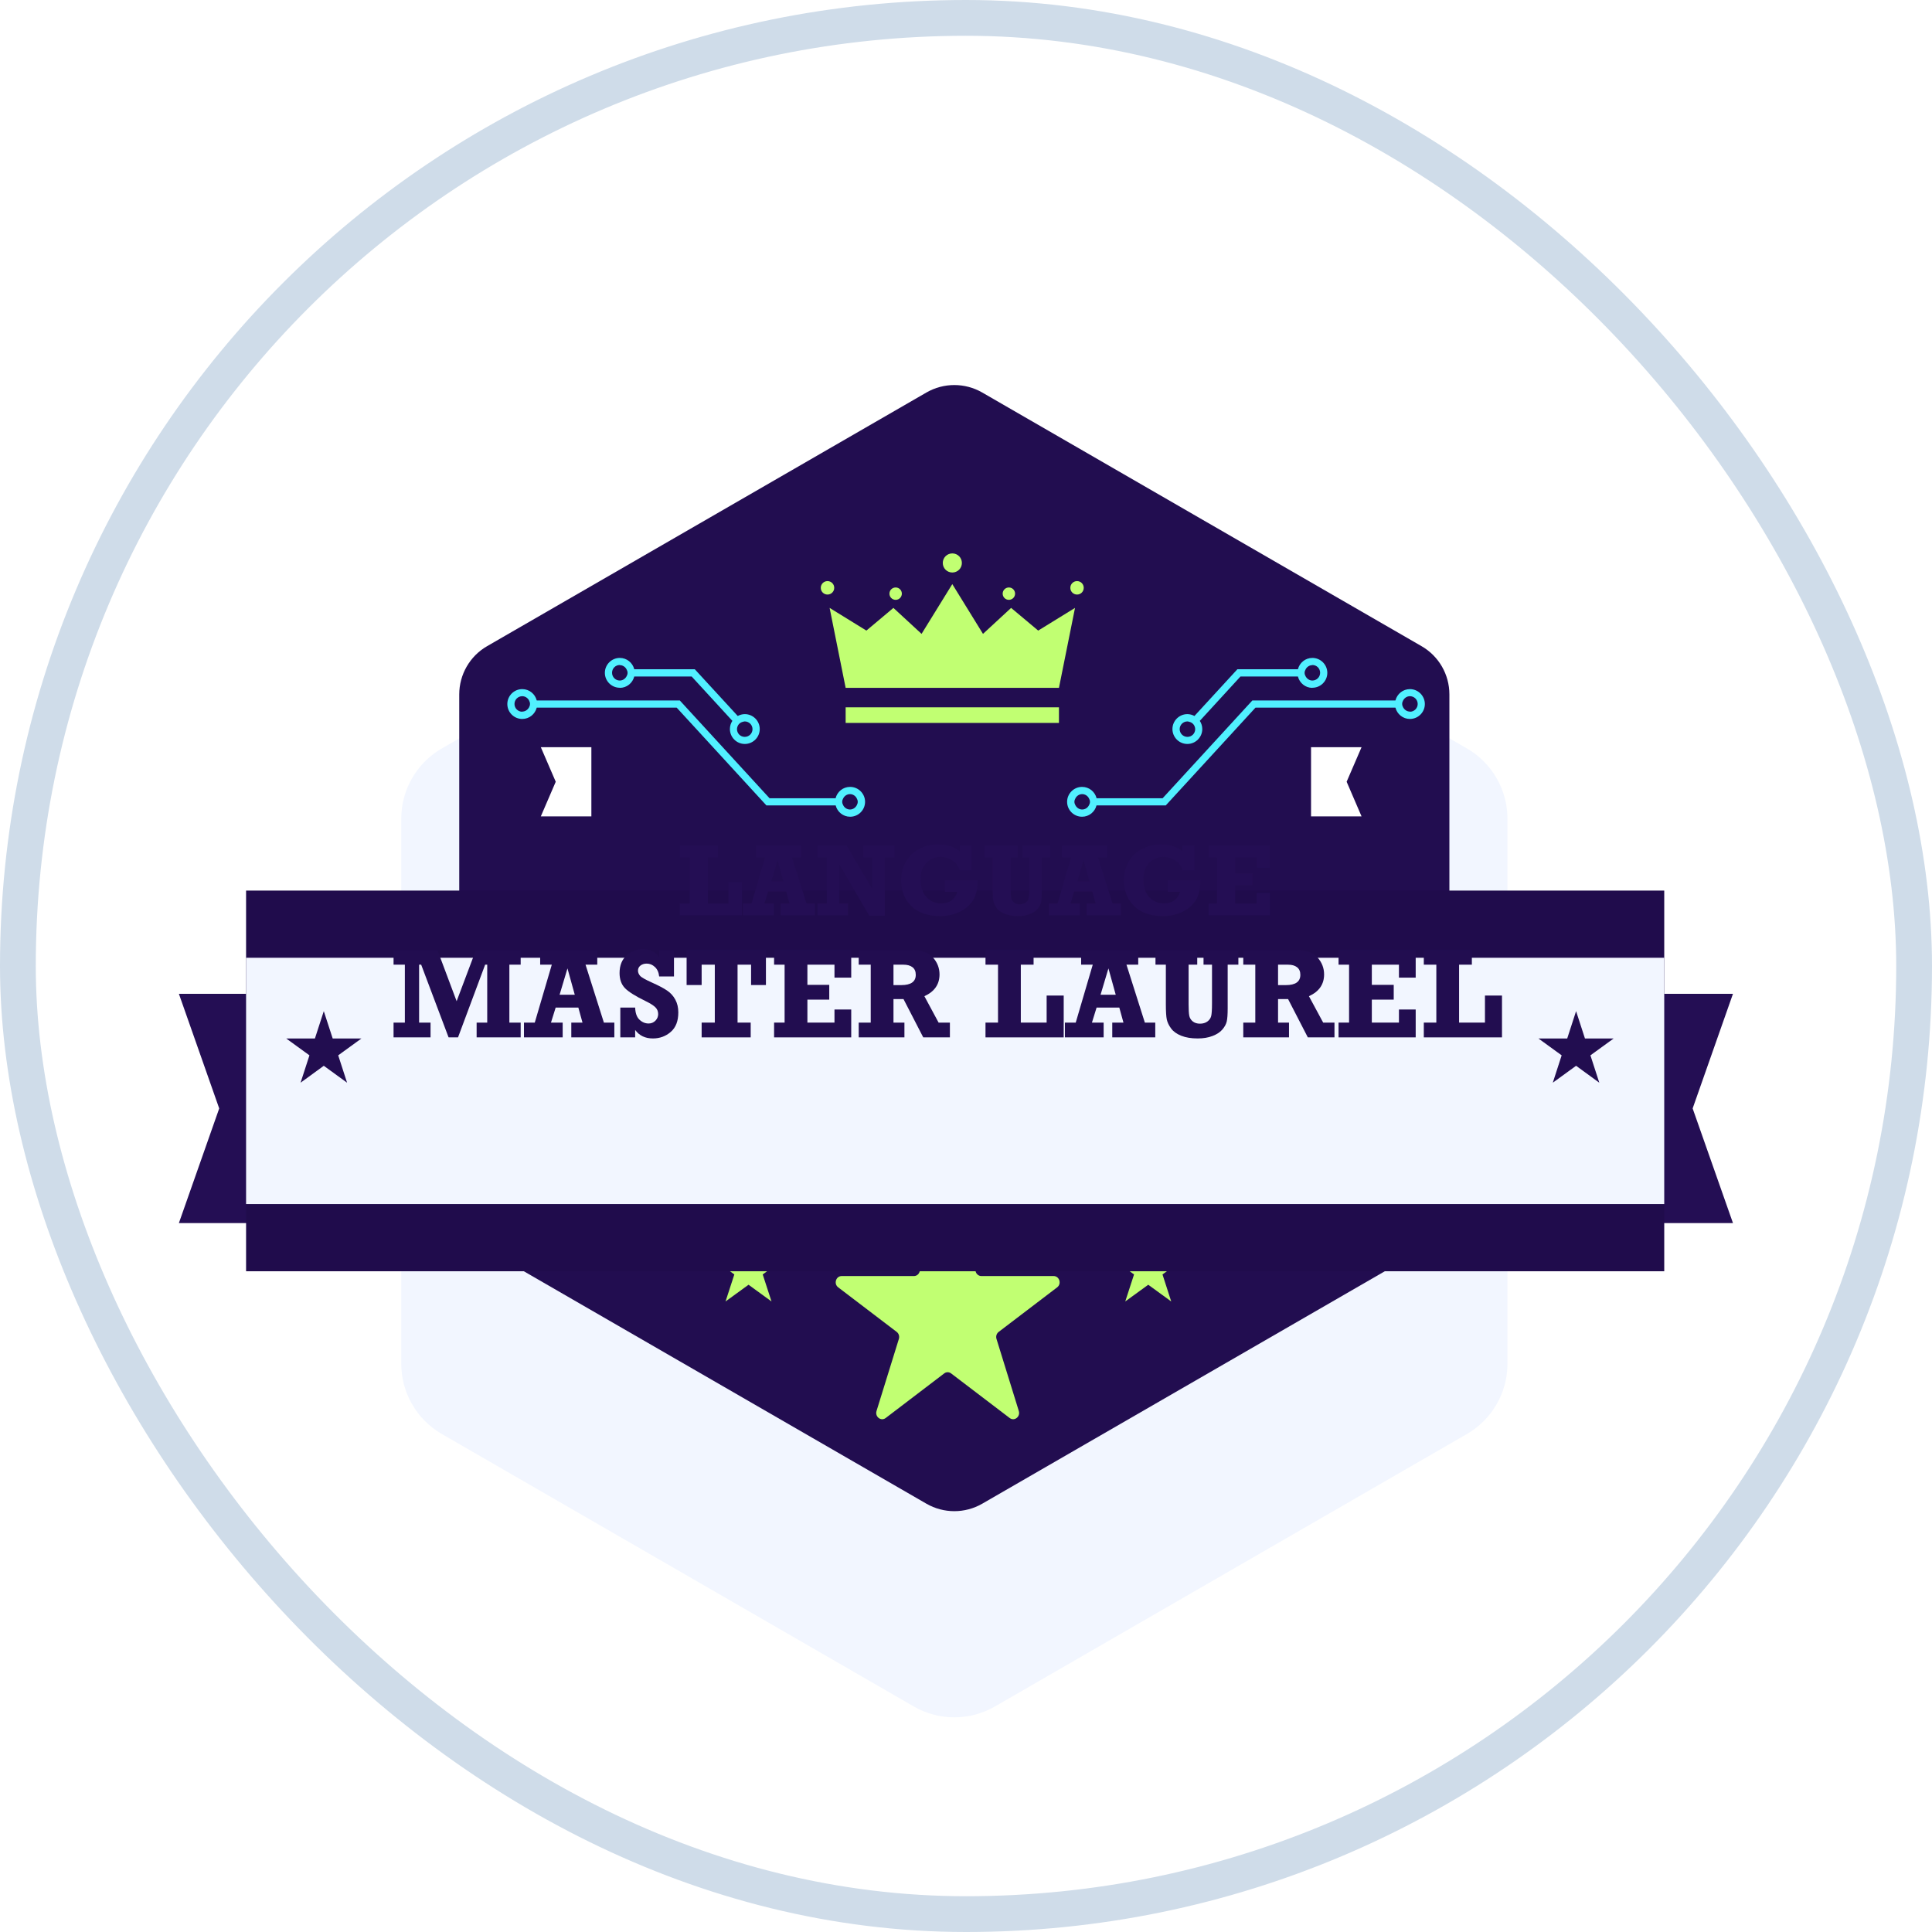 <svg width="54" height="54" viewBox="0 0 54 54" fill="none" xmlns="http://www.w3.org/2000/svg">
<g id="Gold Award">
<rect x="0.5" y="0.5" width="53" height="53" rx="26.5" stroke="#CFDCE9"/>
<g id="Group 25">
<g id="Vector" filter="url(#filter0_d_870_3752)">
<path d="M11.215 18.883V34.117C11.215 34.926 11.647 35.675 12.348 36.08L25.541 43.697C26.242 44.101 27.105 44.101 27.808 43.697L41.002 36.08C41.702 35.675 42.134 34.926 42.134 34.117V18.883C42.134 18.074 41.702 17.325 41.002 16.92L27.808 9.304C27.107 8.899 26.244 8.899 25.541 9.304L12.348 16.92C11.647 17.325 11.215 18.074 11.215 18.883Z" fill="#F2F6FF"/>
</g>
<path id="Vector_2" d="M12.836 19.409V33.591C12.836 34.148 13.132 34.661 13.614 34.939L25.895 42.03C26.377 42.307 26.97 42.307 27.452 42.03L39.733 34.939C40.215 34.661 40.511 34.146 40.511 33.591V19.409C40.511 18.852 40.215 18.339 39.733 18.061L27.452 10.97C26.97 10.693 26.377 10.693 25.895 10.97L13.614 18.061C13.132 18.339 12.836 18.854 12.836 19.409Z" fill="#220D50"/>
<g id="Group">
<path id="Vector_3" d="M15.116 22.818H16.529V20.884H15.116L15.533 21.85L15.116 22.818Z" fill="white"/>
<path id="Vector_4" d="M38.056 20.884H36.644V22.818H38.056L37.639 21.85L38.056 20.884Z" fill="white"/>
</g>
<g id="Group_2">
<path id="Vector_5" d="M29.018 17.625L28.261 16.991L27.475 17.717L26.617 16.326L25.758 17.717L24.971 16.991L24.216 17.625L23.188 16.991L23.636 19.226H29.598L30.047 16.991L29.018 17.625Z" fill="#C1FF72"/>
<path id="Vector_6" d="M29.598 19.77H23.636V20.206H29.598V19.77Z" fill="#C1FF72"/>
<g id="Group_3">
<path id="Vector_7" d="M25.034 16.766C25.129 16.766 25.207 16.688 25.207 16.593C25.207 16.497 25.129 16.42 25.034 16.42C24.938 16.42 24.86 16.497 24.86 16.593C24.86 16.688 24.938 16.766 25.034 16.766Z" fill="#C1FF72"/>
<path id="Vector_8" d="M23.317 16.43C23.317 16.534 23.233 16.618 23.129 16.618C23.025 16.618 22.941 16.534 22.941 16.43C22.941 16.326 23.025 16.242 23.129 16.242C23.233 16.242 23.317 16.326 23.317 16.43Z" fill="#C1FF72"/>
<path id="Vector_9" d="M28.198 16.766C28.294 16.766 28.372 16.688 28.372 16.593C28.372 16.497 28.294 16.42 28.198 16.42C28.103 16.42 28.025 16.497 28.025 16.593C28.025 16.688 28.103 16.766 28.198 16.766Z" fill="#C1FF72"/>
<path id="Vector_10" d="M26.885 15.735C26.885 15.883 26.766 16.002 26.618 16.002C26.47 16.002 26.351 15.883 26.351 15.735C26.351 15.587 26.47 15.468 26.618 15.468C26.766 15.468 26.885 15.587 26.885 15.735Z" fill="#C1FF72"/>
<path id="Vector_11" d="M29.916 16.43C29.916 16.534 30 16.618 30.104 16.618C30.208 16.618 30.291 16.534 30.291 16.43C30.291 16.326 30.208 16.242 30.104 16.242C30 16.242 29.916 16.326 29.916 16.43Z" fill="#C1FF72"/>
</g>
</g>
<g id="Group_4">
<path id="Vector_12" d="M20.922 34.398L21.168 35.154H21.961L21.318 35.621L21.564 36.376L20.922 35.909L20.279 36.376L20.525 35.621L19.883 35.154H20.678L20.922 34.398Z" fill="#C1FF72"/>
<path id="Vector_13" d="M17.924 33.873L18.112 34.45H18.721L18.229 34.809L18.416 35.387L17.924 35.031L17.431 35.387L17.619 34.809L17.127 34.45H17.736L17.924 33.873Z" fill="#C1FF72"/>
<path id="Vector_14" d="M32.094 34.398L31.849 35.154H31.055L31.697 35.621L31.451 36.376L32.094 35.909L32.736 36.376L32.492 35.621L33.135 35.154H32.34L32.094 34.398Z" fill="#C1FF72"/>
<path id="Vector_15" d="M35.093 33.873L34.903 34.45H34.296L34.788 34.809L34.6 35.387L35.093 35.031L35.583 35.387L35.395 34.809L35.888 34.45H35.281L35.093 33.873Z" fill="#C1FF72"/>
</g>
<path id="Vector_16" d="M5 27.777H11.302V34.185H5L6.127 30.981L5 27.777Z" fill="#240E54"/>
<path id="Vector_17" d="M48.437 27.777H42.134V34.185H48.437L47.31 30.981L48.437 27.777Z" fill="#240E54"/>
<path id="Vector_18" d="M7.864 30.593L11.302 34.185V30.593H7.864Z" fill="#4D25A7"/>
<path id="Vector_19" d="M45.572 30.593L42.134 34.185V30.593H45.572Z" fill="#4D25A7"/>
<path id="Vector_20" d="M26.648 33.53L27.272 35.546C27.294 35.618 27.359 35.666 27.429 35.666H29.45C29.611 35.666 29.678 35.882 29.549 35.981L27.913 37.227C27.854 37.272 27.83 37.35 27.852 37.422L28.476 39.438C28.525 39.599 28.351 39.733 28.221 39.634L26.585 38.388C26.526 38.343 26.447 38.343 26.39 38.388L24.755 39.634C24.625 39.733 24.45 39.599 24.499 39.438L25.124 37.422C25.145 37.35 25.122 37.272 25.063 37.227L23.427 35.981C23.297 35.882 23.364 35.666 23.525 35.666H25.546C25.619 35.666 25.681 35.616 25.703 35.546L26.328 33.53C26.377 33.369 26.595 33.369 26.644 33.53H26.648Z" fill="#C1FF72"/>
<g id="Group 22">
<path id="Vector_21" d="M23.759 21.994C23.563 21.994 23.401 22.129 23.355 22.311H21.509L19.001 19.578H15.002C14.956 19.396 14.793 19.261 14.597 19.261C14.367 19.261 14.18 19.449 14.18 19.678C14.18 19.908 14.367 20.095 14.597 20.095C14.793 20.095 14.956 19.96 15.002 19.778H18.913L21.421 22.511H23.357C23.403 22.693 23.566 22.828 23.762 22.828C23.991 22.828 24.179 22.641 24.179 22.411C24.179 22.182 23.991 21.994 23.762 21.994H23.759ZM14.597 19.893C14.478 19.893 14.38 19.797 14.38 19.676C14.38 19.555 14.478 19.459 14.597 19.459C14.678 19.459 14.749 19.507 14.785 19.574C14.801 19.605 14.814 19.636 14.814 19.674C14.814 19.712 14.801 19.745 14.785 19.774C14.747 19.841 14.678 19.889 14.597 19.889V19.893ZM23.974 22.411C23.974 22.449 23.962 22.482 23.945 22.511C23.908 22.578 23.839 22.626 23.757 22.626C23.676 22.626 23.605 22.578 23.57 22.511C23.553 22.48 23.54 22.449 23.54 22.411C23.54 22.373 23.553 22.34 23.57 22.311C23.605 22.244 23.676 22.196 23.757 22.196C23.839 22.196 23.91 22.244 23.945 22.311C23.962 22.342 23.974 22.373 23.974 22.411Z" fill="#51F0FF"/>
<path id="Vector_22" d="M17.323 19.226C17.52 19.226 17.682 19.09 17.728 18.908H19.332L20.47 20.148C20.426 20.214 20.401 20.294 20.401 20.377C20.401 20.607 20.588 20.794 20.818 20.794C21.047 20.794 21.235 20.607 21.235 20.377C21.235 20.148 21.047 19.96 20.818 19.96C20.745 19.96 20.678 19.981 20.62 20.012L19.42 18.706H17.728C17.682 18.524 17.52 18.389 17.323 18.389C17.094 18.389 16.906 18.577 16.906 18.806C16.906 19.036 17.094 19.223 17.323 19.223V19.226ZM21.033 20.379C21.033 20.498 20.937 20.596 20.816 20.596C20.695 20.596 20.599 20.5 20.599 20.379C20.599 20.354 20.605 20.331 20.613 20.308C20.636 20.241 20.693 20.191 20.764 20.175C20.78 20.171 20.797 20.164 20.816 20.164C20.935 20.164 21.033 20.26 21.033 20.381V20.379ZM17.323 18.591C17.405 18.591 17.476 18.639 17.511 18.706C17.528 18.737 17.541 18.769 17.541 18.806C17.541 18.844 17.528 18.877 17.511 18.906C17.474 18.973 17.405 19.021 17.323 19.021C17.205 19.021 17.107 18.925 17.107 18.804C17.107 18.683 17.203 18.587 17.323 18.587V18.591Z" fill="#51F0FF"/>
</g>
<g id="Group 24">
<path id="Vector_23" d="M30.245 21.994C30.442 21.994 30.604 22.129 30.65 22.311H32.496L35.004 19.578H39.003C39.049 19.396 39.212 19.261 39.408 19.261C39.637 19.261 39.825 19.449 39.825 19.678C39.825 19.908 39.637 20.095 39.408 20.095C39.212 20.095 39.049 19.96 39.003 19.778H35.092L32.584 22.511H30.648C30.602 22.693 30.439 22.828 30.243 22.828C30.014 22.828 29.826 22.641 29.826 22.411C29.826 22.182 30.014 21.994 30.243 21.994H30.245ZM39.408 19.893C39.527 19.893 39.625 19.797 39.625 19.676C39.625 19.555 39.527 19.459 39.408 19.459C39.327 19.459 39.256 19.507 39.22 19.574C39.203 19.605 39.191 19.636 39.191 19.674C39.191 19.712 39.203 19.745 39.22 19.774C39.258 19.841 39.327 19.889 39.408 19.889V19.893ZM30.03 22.411C30.03 22.449 30.043 22.482 30.06 22.511C30.097 22.578 30.166 22.626 30.247 22.626C30.329 22.626 30.4 22.578 30.435 22.511C30.452 22.48 30.465 22.449 30.465 22.411C30.465 22.373 30.452 22.34 30.435 22.311C30.4 22.244 30.329 22.196 30.247 22.196C30.166 22.196 30.095 22.244 30.06 22.311C30.043 22.342 30.03 22.373 30.03 22.411Z" fill="#51F0FF"/>
<path id="Vector_24" d="M36.681 19.226C36.485 19.226 36.323 19.09 36.277 18.908H34.672L33.535 20.148C33.579 20.214 33.604 20.294 33.604 20.377C33.604 20.607 33.416 20.794 33.187 20.794C32.958 20.794 32.77 20.607 32.77 20.377C32.77 20.148 32.958 19.96 33.187 19.96C33.26 19.96 33.327 19.981 33.385 20.012L34.585 18.706H36.277C36.323 18.524 36.485 18.389 36.681 18.389C36.911 18.389 37.099 18.577 37.099 18.806C37.099 19.036 36.911 19.223 36.681 19.223V19.226ZM32.972 20.379C32.972 20.498 33.068 20.596 33.189 20.596C33.31 20.596 33.406 20.5 33.406 20.379C33.406 20.354 33.4 20.331 33.392 20.308C33.368 20.241 33.312 20.191 33.241 20.175C33.225 20.171 33.208 20.164 33.189 20.164C33.07 20.164 32.972 20.26 32.972 20.381V20.379ZM36.681 18.591C36.6 18.591 36.529 18.639 36.494 18.706C36.477 18.737 36.464 18.769 36.464 18.806C36.464 18.844 36.477 18.877 36.494 18.906C36.531 18.973 36.6 19.021 36.681 19.021C36.8 19.021 36.898 18.925 36.898 18.804C36.898 18.683 36.802 18.587 36.681 18.587V18.591Z" fill="#51F0FF"/>
</g>
<g id="Group 23">
<g id="Group 13">
<g id="Group 11" filter="url(#filter1_d_870_3752)">
<path id="Vector_25" d="M46.516 20.892H6.878V31.532H46.516V20.892Z" fill="#200C4C"/>
<path id="Vector_26" d="M46.516 22.77H6.878V29.654H46.516V22.77Z" fill="#F2F6FF"/>
<g id="Group_5">
<path id="Vector_27" d="M9.05 24.262L9.299 25.026H10.102L9.453 25.497L9.701 26.262L9.05 25.789L8.401 26.262L8.649 25.497L8 25.026H8.802L9.05 24.262Z" fill="#220D50"/>
<path id="Vector_28" d="M44.052 24.262L44.3 25.026H45.102L44.453 25.497L44.701 26.262L44.052 25.789L43.401 26.262L43.649 25.497L43 25.026H43.804L44.052 24.262Z" fill="#220D50"/>
</g>
</g>
</g>
<g id="Group 21">
<g id="Language">
<path d="M19 25.581V25.252H19.278V23.964H19V23.635H20.069V23.964H19.785V25.252H20.359V24.651H20.738V25.581H19Z" fill="#240E54"/>
<path d="M22.775 25.252V25.581H21.818V25.252H22.067L21.975 24.918H21.47L21.366 25.252H21.627V25.581H20.765V25.252H21.006L21.385 23.964H21.126V23.635H22.396V23.964H22.134L22.543 25.252H22.775ZM21.895 24.632L21.733 24.046L21.558 24.632H21.895Z" fill="#240E54"/>
<path d="M22.849 25.581V25.252H23.109V23.964H22.849V23.635H23.664L24.382 24.849V23.964H24.129V23.635H25.001V23.964H24.729V25.595H24.295L23.456 24.153V25.252H23.701V25.581H22.849Z" fill="#240E54"/>
<path d="M26.414 24.927V24.599H27.326C27.326 24.835 27.283 25.022 27.197 25.16C27.112 25.298 26.988 25.406 26.825 25.485C26.663 25.565 26.481 25.604 26.278 25.604C25.927 25.604 25.657 25.51 25.468 25.322C25.281 25.134 25.187 24.894 25.187 24.604C25.187 24.403 25.234 24.225 25.327 24.072C25.421 23.917 25.546 23.8 25.703 23.722C25.861 23.643 26.032 23.604 26.217 23.604C26.478 23.604 26.681 23.668 26.827 23.795V23.635H27.157V24.326H26.827C26.792 24.209 26.724 24.118 26.621 24.05C26.518 23.983 26.408 23.95 26.291 23.95C26.136 23.95 26.004 24.005 25.895 24.115C25.786 24.224 25.732 24.375 25.732 24.569C25.732 24.791 25.787 24.96 25.898 25.077C26.009 25.193 26.144 25.25 26.303 25.25C26.421 25.25 26.518 25.222 26.596 25.165C26.673 25.108 26.727 25.029 26.757 24.927H26.414Z" fill="#240E54"/>
<path d="M27.512 23.964V23.635H28.441V23.964H28.249V24.843C28.249 24.961 28.254 25.046 28.263 25.098C28.273 25.149 28.299 25.192 28.341 25.225C28.383 25.259 28.436 25.276 28.501 25.276C28.567 25.276 28.622 25.26 28.666 25.228C28.71 25.196 28.738 25.157 28.75 25.109C28.763 25.062 28.769 24.965 28.769 24.818V23.964H28.58V23.635H29.355V23.964H29.117V24.937C29.117 25.07 29.11 25.166 29.096 25.227C29.082 25.286 29.05 25.346 29 25.406C28.95 25.465 28.877 25.512 28.78 25.55C28.685 25.586 28.576 25.604 28.452 25.604C28.308 25.604 28.186 25.584 28.084 25.544C27.983 25.503 27.908 25.449 27.859 25.382C27.809 25.315 27.778 25.248 27.764 25.182C27.75 25.116 27.743 25.003 27.743 24.843V23.964H27.512Z" fill="#240E54"/>
<path d="M31.329 25.252V25.581H30.372V25.252H30.621L30.529 24.918H30.024L29.92 25.252H30.18V25.581H29.319V25.252H29.559L29.939 23.964H29.68V23.635H30.95V23.964H30.688L31.096 25.252H31.329ZM30.449 24.632L30.287 24.046L30.112 24.632H30.449Z" fill="#240E54"/>
<path d="M32.641 24.927V24.599H33.552C33.552 24.835 33.51 25.022 33.424 25.16C33.339 25.298 33.215 25.406 33.052 25.485C32.889 25.565 32.707 25.604 32.505 25.604C32.153 25.604 31.883 25.51 31.695 25.322C31.508 25.134 31.414 24.894 31.414 24.604C31.414 24.403 31.461 24.225 31.554 24.072C31.647 23.917 31.773 23.8 31.93 23.722C32.088 23.643 32.259 23.604 32.443 23.604C32.704 23.604 32.908 23.668 33.053 23.795V23.635H33.383V24.326H33.053C33.019 24.209 32.95 24.118 32.848 24.05C32.745 23.983 32.635 23.95 32.517 23.95C32.363 23.95 32.231 24.005 32.122 24.115C32.013 24.224 31.958 24.375 31.958 24.569C31.958 24.791 32.014 24.96 32.124 25.077C32.235 25.193 32.371 25.25 32.53 25.25C32.648 25.25 32.745 25.222 32.822 25.165C32.9 25.108 32.953 25.029 32.983 24.927H32.641Z" fill="#240E54"/>
<path d="M33.782 25.581V25.252H34.015V23.964H33.782V23.635H35.496V24.252H35.124V23.964H34.522V24.413H35.008V24.741H34.522V25.252H35.124V24.961H35.496V25.581H33.782Z" fill="#240E54"/>
</g>
<g id="Master Laurel">
<path d="M11 28.995V28.582H11.316V26.963H11V26.55H12.225L12.763 27.984L13.303 26.55H14.553V26.963H14.237V28.582H14.553V28.995H13.322V28.582H13.618V26.963H13.56L12.802 28.995H12.538L11.772 26.963H11.714V28.582H12.034V28.995H11Z" fill="#220D50"/>
<path d="M17.171 28.582V28.995H15.968V28.582H16.281L16.165 28.162H15.531L15.4 28.582H15.727V28.995H14.645V28.582H14.947L15.423 26.963H15.098V26.55H16.694V26.963H16.366L16.879 28.582H17.171ZM16.065 27.803L15.861 27.067L15.641 27.803H16.065Z" fill="#220D50"/>
<path d="M17.338 28.995V28.162H17.753C17.758 28.314 17.797 28.427 17.872 28.499C17.947 28.571 18.033 28.607 18.129 28.607C18.204 28.607 18.267 28.581 18.319 28.529C18.37 28.477 18.396 28.415 18.396 28.345C18.396 28.27 18.371 28.207 18.321 28.157C18.27 28.105 18.178 28.046 18.045 27.981C17.762 27.844 17.57 27.723 17.468 27.619C17.367 27.514 17.317 27.374 17.317 27.197C17.317 26.983 17.384 26.818 17.517 26.701C17.651 26.584 17.803 26.525 17.973 26.525C18.167 26.525 18.318 26.601 18.424 26.752V26.55H18.838V27.293H18.424C18.412 27.178 18.372 27.09 18.305 27.028C18.239 26.965 18.162 26.933 18.075 26.933C18.007 26.933 17.949 26.951 17.902 26.987C17.855 27.024 17.832 27.071 17.832 27.13C17.832 27.18 17.851 27.228 17.89 27.274C17.929 27.319 18.042 27.382 18.229 27.466C18.41 27.547 18.548 27.62 18.644 27.685C18.741 27.75 18.818 27.834 18.875 27.939C18.931 28.042 18.959 28.161 18.959 28.297C18.959 28.539 18.889 28.72 18.748 28.842C18.607 28.964 18.441 29.025 18.249 29.025C18.034 29.025 17.869 28.946 17.753 28.788V28.995H17.338Z" fill="#220D50"/>
<path d="M19.611 28.995V28.582H19.979V26.963H19.611V27.532H19.191V26.55H21.408V27.532H20.993V26.963H20.615V28.582H20.982V28.995H19.611Z" fill="#220D50"/>
<path d="M21.636 28.995V28.582H21.93V26.963H21.636V26.55H23.792V27.325H23.324V26.963H22.567V27.527H23.178V27.94H22.567V28.582H23.324V28.216H23.792V28.995H21.636Z" fill="#220D50"/>
<path d="M26.55 28.582V28.995H25.805L25.253 27.924H24.973V28.582H25.279V28.995H24.001V28.582H24.337V26.963H24.001V26.55H25.476C25.754 26.55 25.954 26.62 26.076 26.761C26.199 26.9 26.26 27.058 26.26 27.235C26.26 27.513 26.119 27.716 25.837 27.844L26.234 28.582H26.55ZM24.973 27.534H25.191C25.461 27.534 25.596 27.438 25.596 27.246C25.596 27.151 25.565 27.08 25.503 27.033C25.442 26.986 25.357 26.963 25.249 26.963H24.973V27.534Z" fill="#220D50"/>
<path d="M27.545 28.995V28.582H27.895V26.963H27.545V26.55H28.889V26.963H28.532V28.582H29.254V27.826H29.731V28.995H27.545Z" fill="#220D50"/>
<path d="M32.29 28.582V28.995H31.088V28.582H31.401L31.285 28.162H30.65L30.52 28.582H30.847V28.995H29.764V28.582H30.067L30.543 26.963H30.218V26.55H31.814V26.963H31.485L31.999 28.582H32.29ZM31.185 27.803L30.981 27.067L30.761 27.803H31.185Z" fill="#220D50"/>
<path d="M32.296 26.963V26.55H33.463V26.963H33.222V28.069C33.222 28.216 33.228 28.323 33.24 28.389C33.253 28.453 33.285 28.506 33.338 28.549C33.391 28.591 33.458 28.612 33.539 28.612C33.622 28.612 33.691 28.592 33.746 28.552C33.801 28.512 33.836 28.462 33.852 28.403C33.868 28.343 33.876 28.221 33.876 28.037V26.963H33.639V26.55H34.613V26.963H34.314V28.186C34.314 28.353 34.305 28.474 34.288 28.55C34.27 28.625 34.23 28.7 34.166 28.775C34.103 28.849 34.011 28.91 33.89 28.956C33.771 29.002 33.633 29.025 33.477 29.025C33.297 29.025 33.142 29 33.015 28.949C32.888 28.898 32.794 28.83 32.732 28.745C32.67 28.661 32.63 28.577 32.612 28.494C32.595 28.411 32.586 28.269 32.586 28.069V26.963H32.296Z" fill="#220D50"/>
<path d="M37.299 28.582V28.995H36.554L36.002 27.924H35.722V28.582H36.028V28.995H34.75V28.582H35.086V26.963H34.75V26.55H36.225C36.503 26.55 36.703 26.62 36.825 26.761C36.948 26.9 37.009 27.058 37.009 27.235C37.009 27.513 36.868 27.716 36.585 27.844L36.983 28.582H37.299ZM35.722 27.534H35.94C36.21 27.534 36.345 27.438 36.345 27.246C36.345 27.151 36.313 27.08 36.251 27.033C36.191 26.986 36.106 26.963 35.998 26.963H35.722V27.534Z" fill="#220D50"/>
<path d="M37.413 28.995V28.582H37.707V26.963H37.413V26.55H39.569V27.325H39.101V26.963H38.343V27.527H38.955V27.94H38.343V28.582H39.101V28.216H39.569V28.995H37.413Z" fill="#220D50"/>
<path d="M39.796 28.995V28.582H40.146V26.963H39.796V26.55H41.139V26.963H40.782V28.582H41.505V27.826H41.981V28.995H39.796Z" fill="#220D50"/>
</g>
</g>
</g>
</g>
</g>
<defs>
<filter id="filter0_d_870_3752" x="7.215" y="9" width="38.919" height="43" filterUnits="userSpaceOnUse" color-interpolation-filters="sRGB">
<feFlood flood-opacity="0" result="BackgroundImageFix"/>
<feColorMatrix in="SourceAlpha" type="matrix" values="0 0 0 0 0 0 0 0 0 0 0 0 0 0 0 0 0 0 127 0" result="hardAlpha"/>
<feOffset dy="4"/>
<feGaussianBlur stdDeviation="2"/>
<feComposite in2="hardAlpha" operator="out"/>
<feColorMatrix type="matrix" values="0 0 0 0 0 0 0 0 0 0 0 0 0 0 0 0 0 0 0.15 0"/>
<feBlend mode="normal" in2="BackgroundImageFix" result="effect1_dropShadow_870_3752"/>
<feBlend mode="normal" in="SourceGraphic" in2="effect1_dropShadow_870_3752" result="shape"/>
</filter>
<filter id="filter1_d_870_3752" x="2.878" y="20.892" width="47.638" height="18.64" filterUnits="userSpaceOnUse" color-interpolation-filters="sRGB">
<feFlood flood-opacity="0" result="BackgroundImageFix"/>
<feColorMatrix in="SourceAlpha" type="matrix" values="0 0 0 0 0 0 0 0 0 0 0 0 0 0 0 0 0 0 127 0" result="hardAlpha"/>
<feOffset dy="4"/>
<feGaussianBlur stdDeviation="2"/>
<feComposite in2="hardAlpha" operator="out"/>
<feColorMatrix type="matrix" values="0 0 0 0 0 0 0 0 0 0 0 0 0 0 0 0 0 0 0.25 0"/>
<feBlend mode="normal" in2="BackgroundImageFix" result="effect1_dropShadow_870_3752"/>
<feBlend mode="normal" in="SourceGraphic" in2="effect1_dropShadow_870_3752" result="shape"/>
</filter>
</defs>
</svg>
